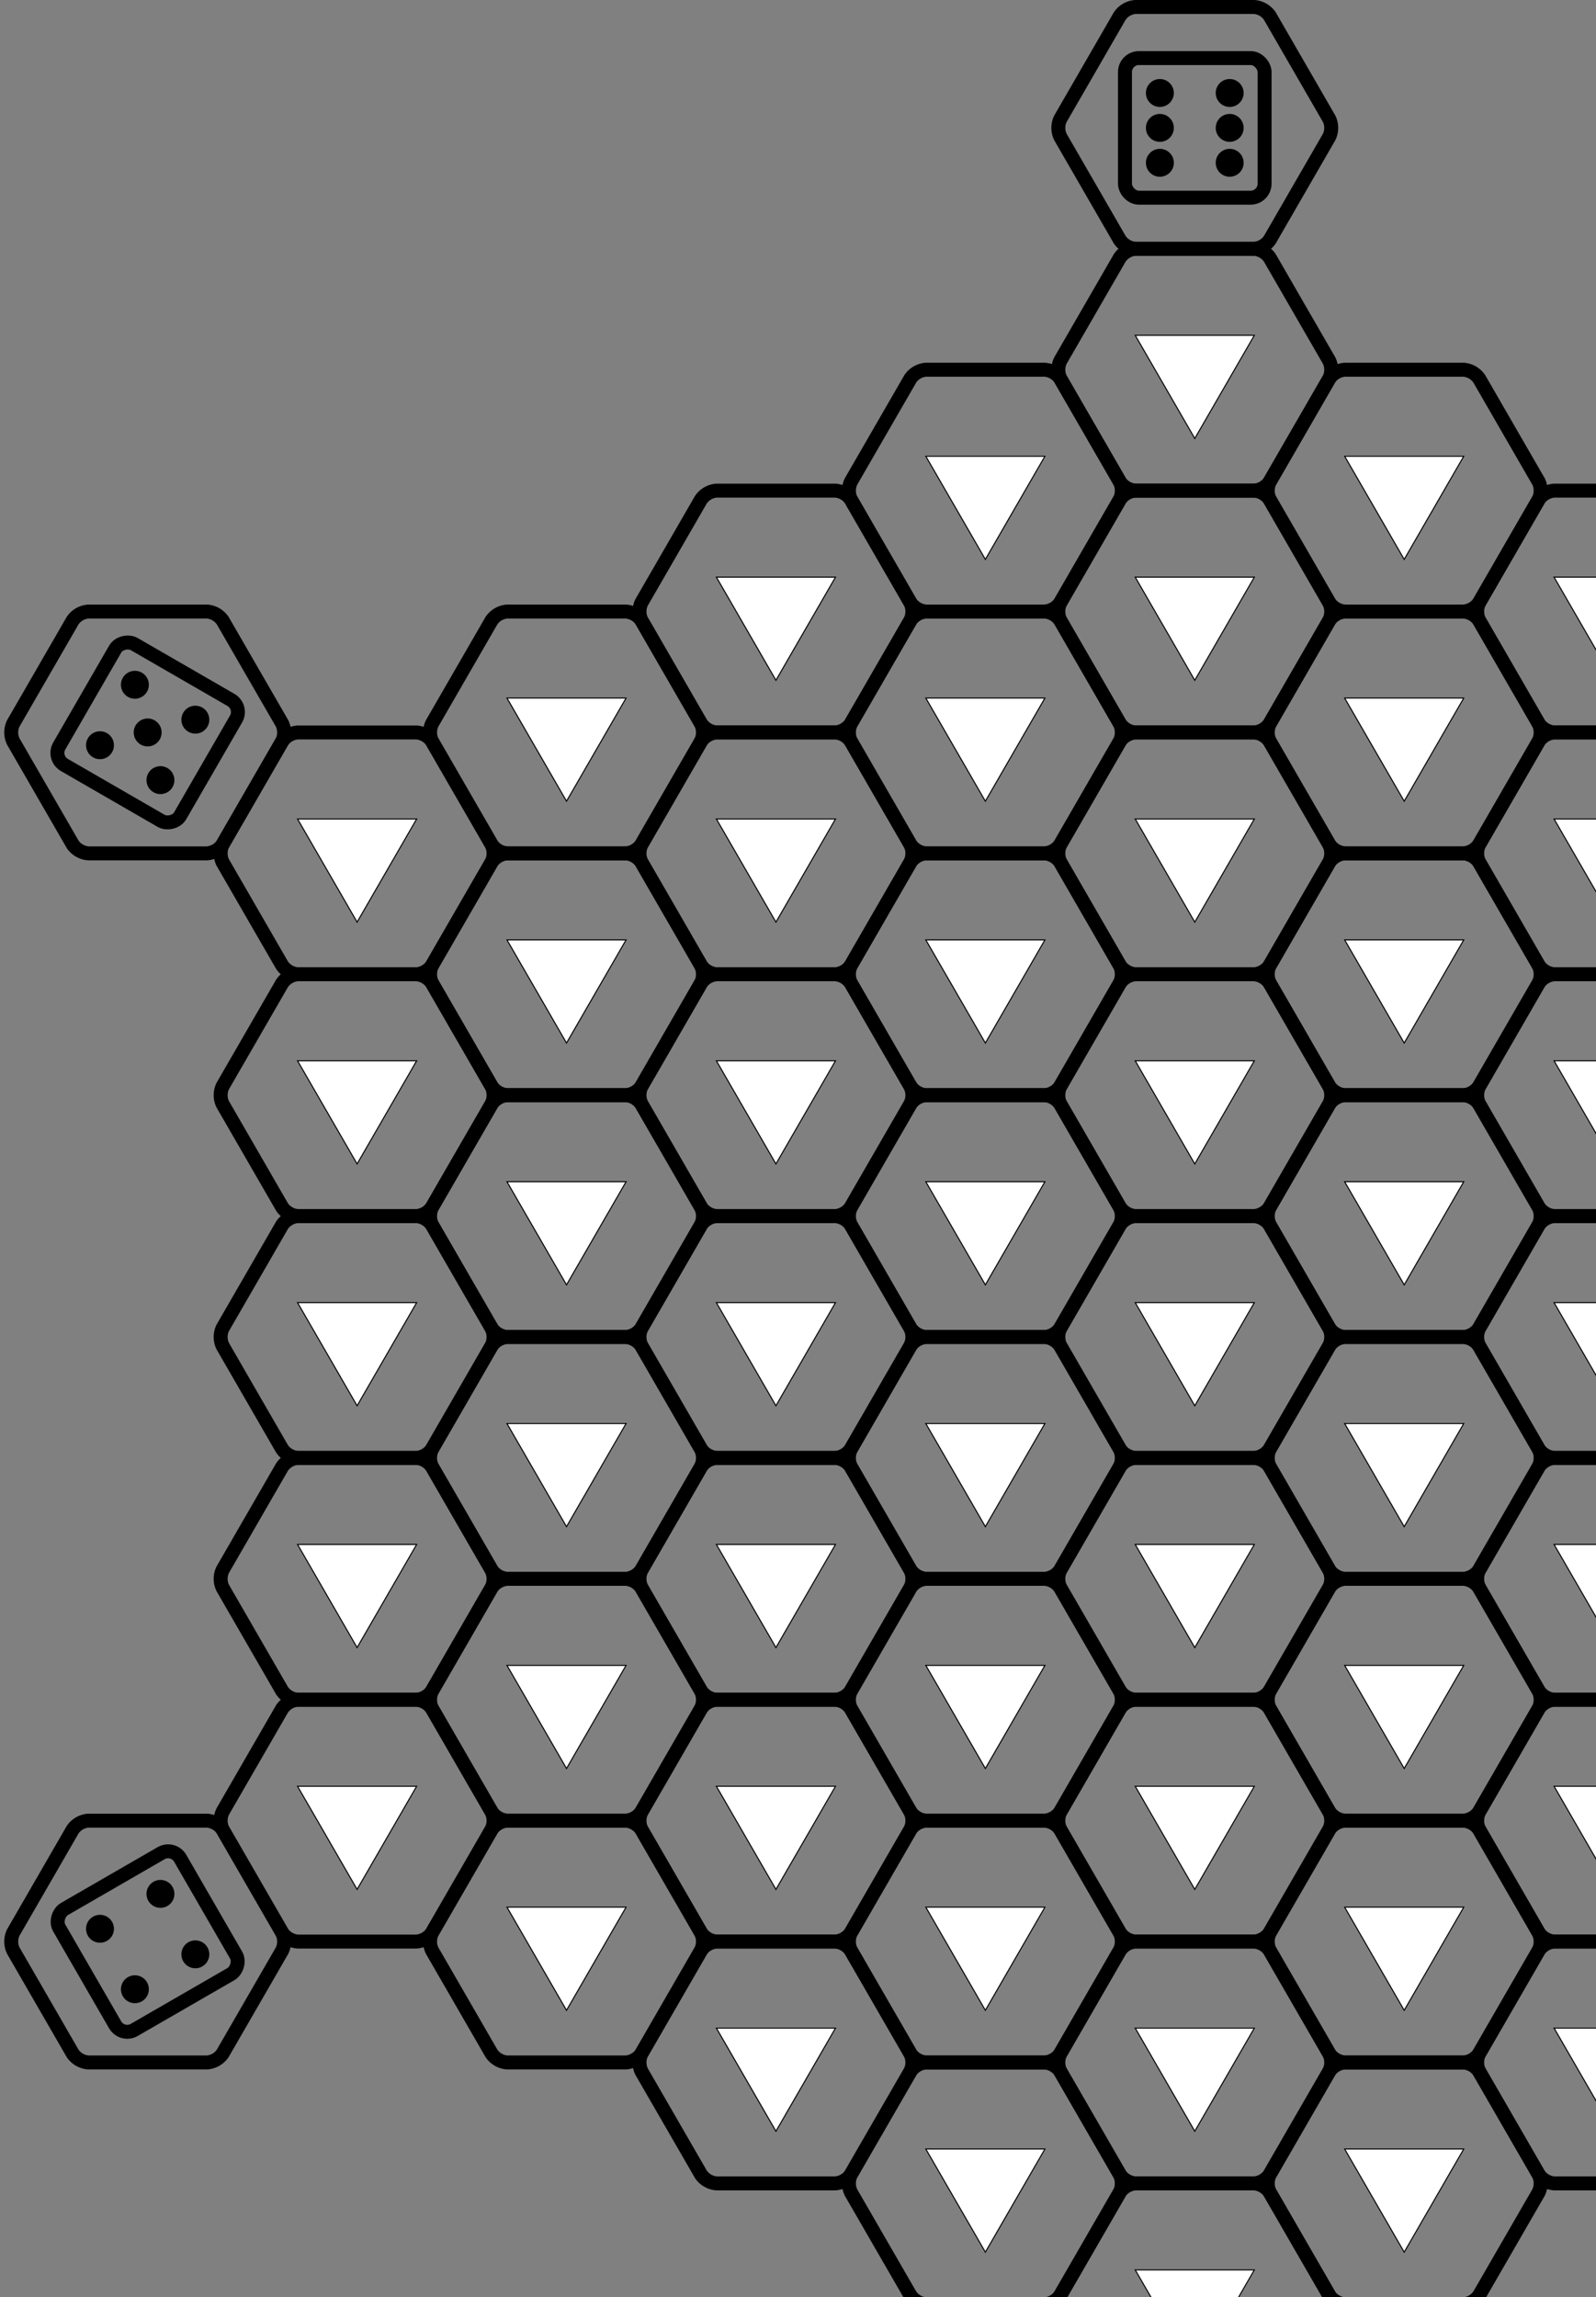 <svg viewBox="0 0 114.315 164.545" xmlns="http://www.w3.org/2000/svg">
<rect x="0" y="0" width="114.315" height="164.545" fill="#808080" stroke="none"/>
<defs>
<path d="M95.202,95.113 A1.5,1.5,0,0,1,95.202,96.412 L90.952,103.774 A1.5,1.5,0,0,1,89.827,104.423 L81.327,104.423 A1.5,1.5,0,0,1,80.202,103.774 L75.952,96.412 A1.5,1.5,0,0,1,75.952,95.113 L80.202,87.752 A1.5,1.5,0,0,1,81.327,87.103 L89.827,87.103 A1.5,1.5,0,0,1,90.952,87.752 z" fill="none" id="hexagon" stroke="black" stroke-width="1"/>
<path d="M85.577,100.763 L81.247,93.263 L89.907,93.263 z" fill="black" id="triangle" stroke="none"/>
<path d="M85.577,100.613 L81.377,93.338 L89.778,93.338 z" fill="white" id="triangle_hollow_interior" stroke="none"/>
<g id="board_cell">
<use href="#hexagon"/>
<use href="#triangle"/>
<use href="#triangle_hollow_interior"/>
</g>
<rect fill="none" height="10" id="dice_outline" rx="1" stroke="black" stroke-width="1" width="10" x="80.577" y="90.763"/>
<circle cx="85.577" cy="95.763" fill="black" id="pip" r="1" stroke="none"/>
<use href="#pip" id="centre_pip"/>
<use href="#pip" id="top_left_pip" x="-2.5" y="-2.5"/>
<use href="#pip" id="top_right_pip" x="2.5" y="-2.5"/>
<use href="#pip" id="bottom_left_pip" x="-2.5" y="2.5"/>
<use href="#pip" id="bottom_right_pip" x="2.5" y="2.5"/>
<use href="#pip" id="centre_left_pip" x="-2.5"/>
<use href="#pip" id="centre_right_pip" x="2.5"/>
<g id="dice_with_pips_1">
<use href="#dice_outline"/>
<use href="#centre_pip"/>
</g>
<g id="dice_with_pips_2">
<use href="#dice_outline"/>
<use href="#top_left_pip"/>
<use href="#bottom_right_pip"/>
</g>
<g id="dice_with_pips_3">
<use href="#dice_outline"/>
<use href="#top_left_pip"/>
<use href="#centre_pip"/>
<use href="#bottom_right_pip"/>
</g>
<g id="dice_with_pips_4">
<use href="#dice_outline"/>
<use href="#top_left_pip"/>
<use href="#top_right_pip"/>
<use href="#bottom_left_pip"/>
<use href="#bottom_right_pip"/>
</g>
<g id="dice_with_pips_5">
<use href="#dice_outline"/>
<use href="#centre_pip"/>
<use href="#top_left_pip"/>
<use href="#top_right_pip"/>
<use href="#bottom_left_pip"/>
<use href="#bottom_right_pip"/>
</g>
<g id="dice_with_pips_6">
<use href="#dice_outline"/>
<use href="#top_left_pip"/>
<use href="#top_right_pip"/>
<use href="#bottom_left_pip"/>
<use href="#bottom_right_pip"/>
<use href="#centre_left_pip"/>
<use href="#centre_right_pip"/>
</g>
<g id="direction_hexagon_1">
<use href="#hexagon"/>
<use href="#dice_with_pips_1" transform="rotate(60,85.577,95.763)"/>
</g>
<g id="direction_hexagon_2">
<use href="#hexagon"/>
<use href="#dice_with_pips_2" transform="rotate(120,85.577,95.763)"/>
</g>
<g id="direction_hexagon_3">
<use href="#hexagon"/>
<use href="#dice_with_pips_3" transform="rotate(180,85.577,95.763)"/>
</g>
<g id="direction_hexagon_4">
<use href="#hexagon"/>
<use href="#dice_with_pips_4" transform="rotate(240,85.577,95.763)"/>
</g>
<g id="direction_hexagon_5">
<use href="#hexagon"/>
<use href="#dice_with_pips_5" transform="rotate(300,85.577,95.763)"/>
</g>
<g id="direction_hexagon_6">
<use href="#hexagon"/>
<use href="#dice_with_pips_6" transform="rotate(360,85.577,95.763)"/>
</g>
</defs>
<rect fill="none" height="191.526" width="171.155"/>
<use href="#direction_hexagon_1" x="75" y="-43.301"/>
<use href="#direction_hexagon_2" x="75" y="43.301"/>
<use href="#direction_hexagon_3" x="0" y="86.603"/>
<use href="#direction_hexagon_4" x="-75" y="43.301"/>
<use href="#direction_hexagon_5" x="-75" y="-43.301"/>
<use href="#direction_hexagon_6" x="-0" y="-86.603"/>
<use href="#board_cell"/>
<use href="#board_cell" x="15" y="8.66"/>
<use href="#board_cell" x="0" y="17.321"/>
<use href="#board_cell" x="-15" y="8.66"/>
<use href="#board_cell" x="-15" y="-8.66"/>
<use href="#board_cell" x="-0" y="-17.321"/>
<use href="#board_cell" x="15" y="-8.66"/>
<use href="#board_cell" x="30" y="17.321"/>
<use href="#board_cell" x="15" y="25.981"/>
<use href="#board_cell" x="0" y="34.641"/>
<use href="#board_cell" x="-15" y="25.981"/>
<use href="#board_cell" x="-30" y="17.321"/>
<use href="#board_cell" x="-30" y="0"/>
<use href="#board_cell" x="-30" y="-17.321"/>
<use href="#board_cell" x="-15" y="-25.981"/>
<use href="#board_cell" x="-0" y="-34.641"/>
<use href="#board_cell" x="15" y="-25.981"/>
<use href="#board_cell" x="30" y="-17.321"/>
<use href="#board_cell" x="30" y="-0"/>
<use href="#board_cell" x="45" y="25.981"/>
<use href="#board_cell" x="30" y="34.641"/>
<use href="#board_cell" x="15" y="43.301"/>
<use href="#board_cell" x="0" y="51.962"/>
<use href="#board_cell" x="-15" y="43.301"/>
<use href="#board_cell" x="-30" y="34.641"/>
<use href="#board_cell" x="-45" y="25.981"/>
<use href="#board_cell" x="-45" y="8.66"/>
<use href="#board_cell" x="-45" y="-8.66"/>
<use href="#board_cell" x="-45" y="-25.981"/>
<use href="#board_cell" x="-30" y="-34.641"/>
<use href="#board_cell" x="-15" y="-43.301"/>
<use href="#board_cell" x="-0" y="-51.962"/>
<use href="#board_cell" x="15" y="-43.301"/>
<use href="#board_cell" x="30" y="-34.641"/>
<use href="#board_cell" x="45" y="-25.981"/>
<use href="#board_cell" x="45" y="-8.66"/>
<use href="#board_cell" x="45" y="8.66"/>
<use href="#board_cell" x="60" y="34.641"/>
<use href="#board_cell" x="45" y="43.301"/>
<use href="#board_cell" x="30" y="51.962"/>
<use href="#board_cell" x="15" y="60.622"/>
<use href="#board_cell" x="0" y="69.282"/>
<use href="#board_cell" x="-15" y="60.622"/>
<use href="#board_cell" x="-30" y="51.962"/>
<use href="#board_cell" x="-45" y="43.301"/>
<use href="#board_cell" x="-60" y="34.641"/>
<use href="#board_cell" x="-60" y="17.321"/>
<use href="#board_cell" x="-60" y="0"/>
<use href="#board_cell" x="-60" y="-17.321"/>
<use href="#board_cell" x="-60" y="-34.641"/>
<use href="#board_cell" x="-45" y="-43.301"/>
<use href="#board_cell" x="-30" y="-51.962"/>
<use href="#board_cell" x="-15" y="-60.622"/>
<use href="#board_cell" x="-0" y="-69.282"/>
<use href="#board_cell" x="15" y="-60.622"/>
<use href="#board_cell" x="30" y="-51.962"/>
<use href="#board_cell" x="45" y="-43.301"/>
<use href="#board_cell" x="60" y="-34.641"/>
<use href="#board_cell" x="60" y="-17.321"/>
<use href="#board_cell" x="60" y="-0"/>
<use href="#board_cell" x="60" y="17.321"/>
</svg>